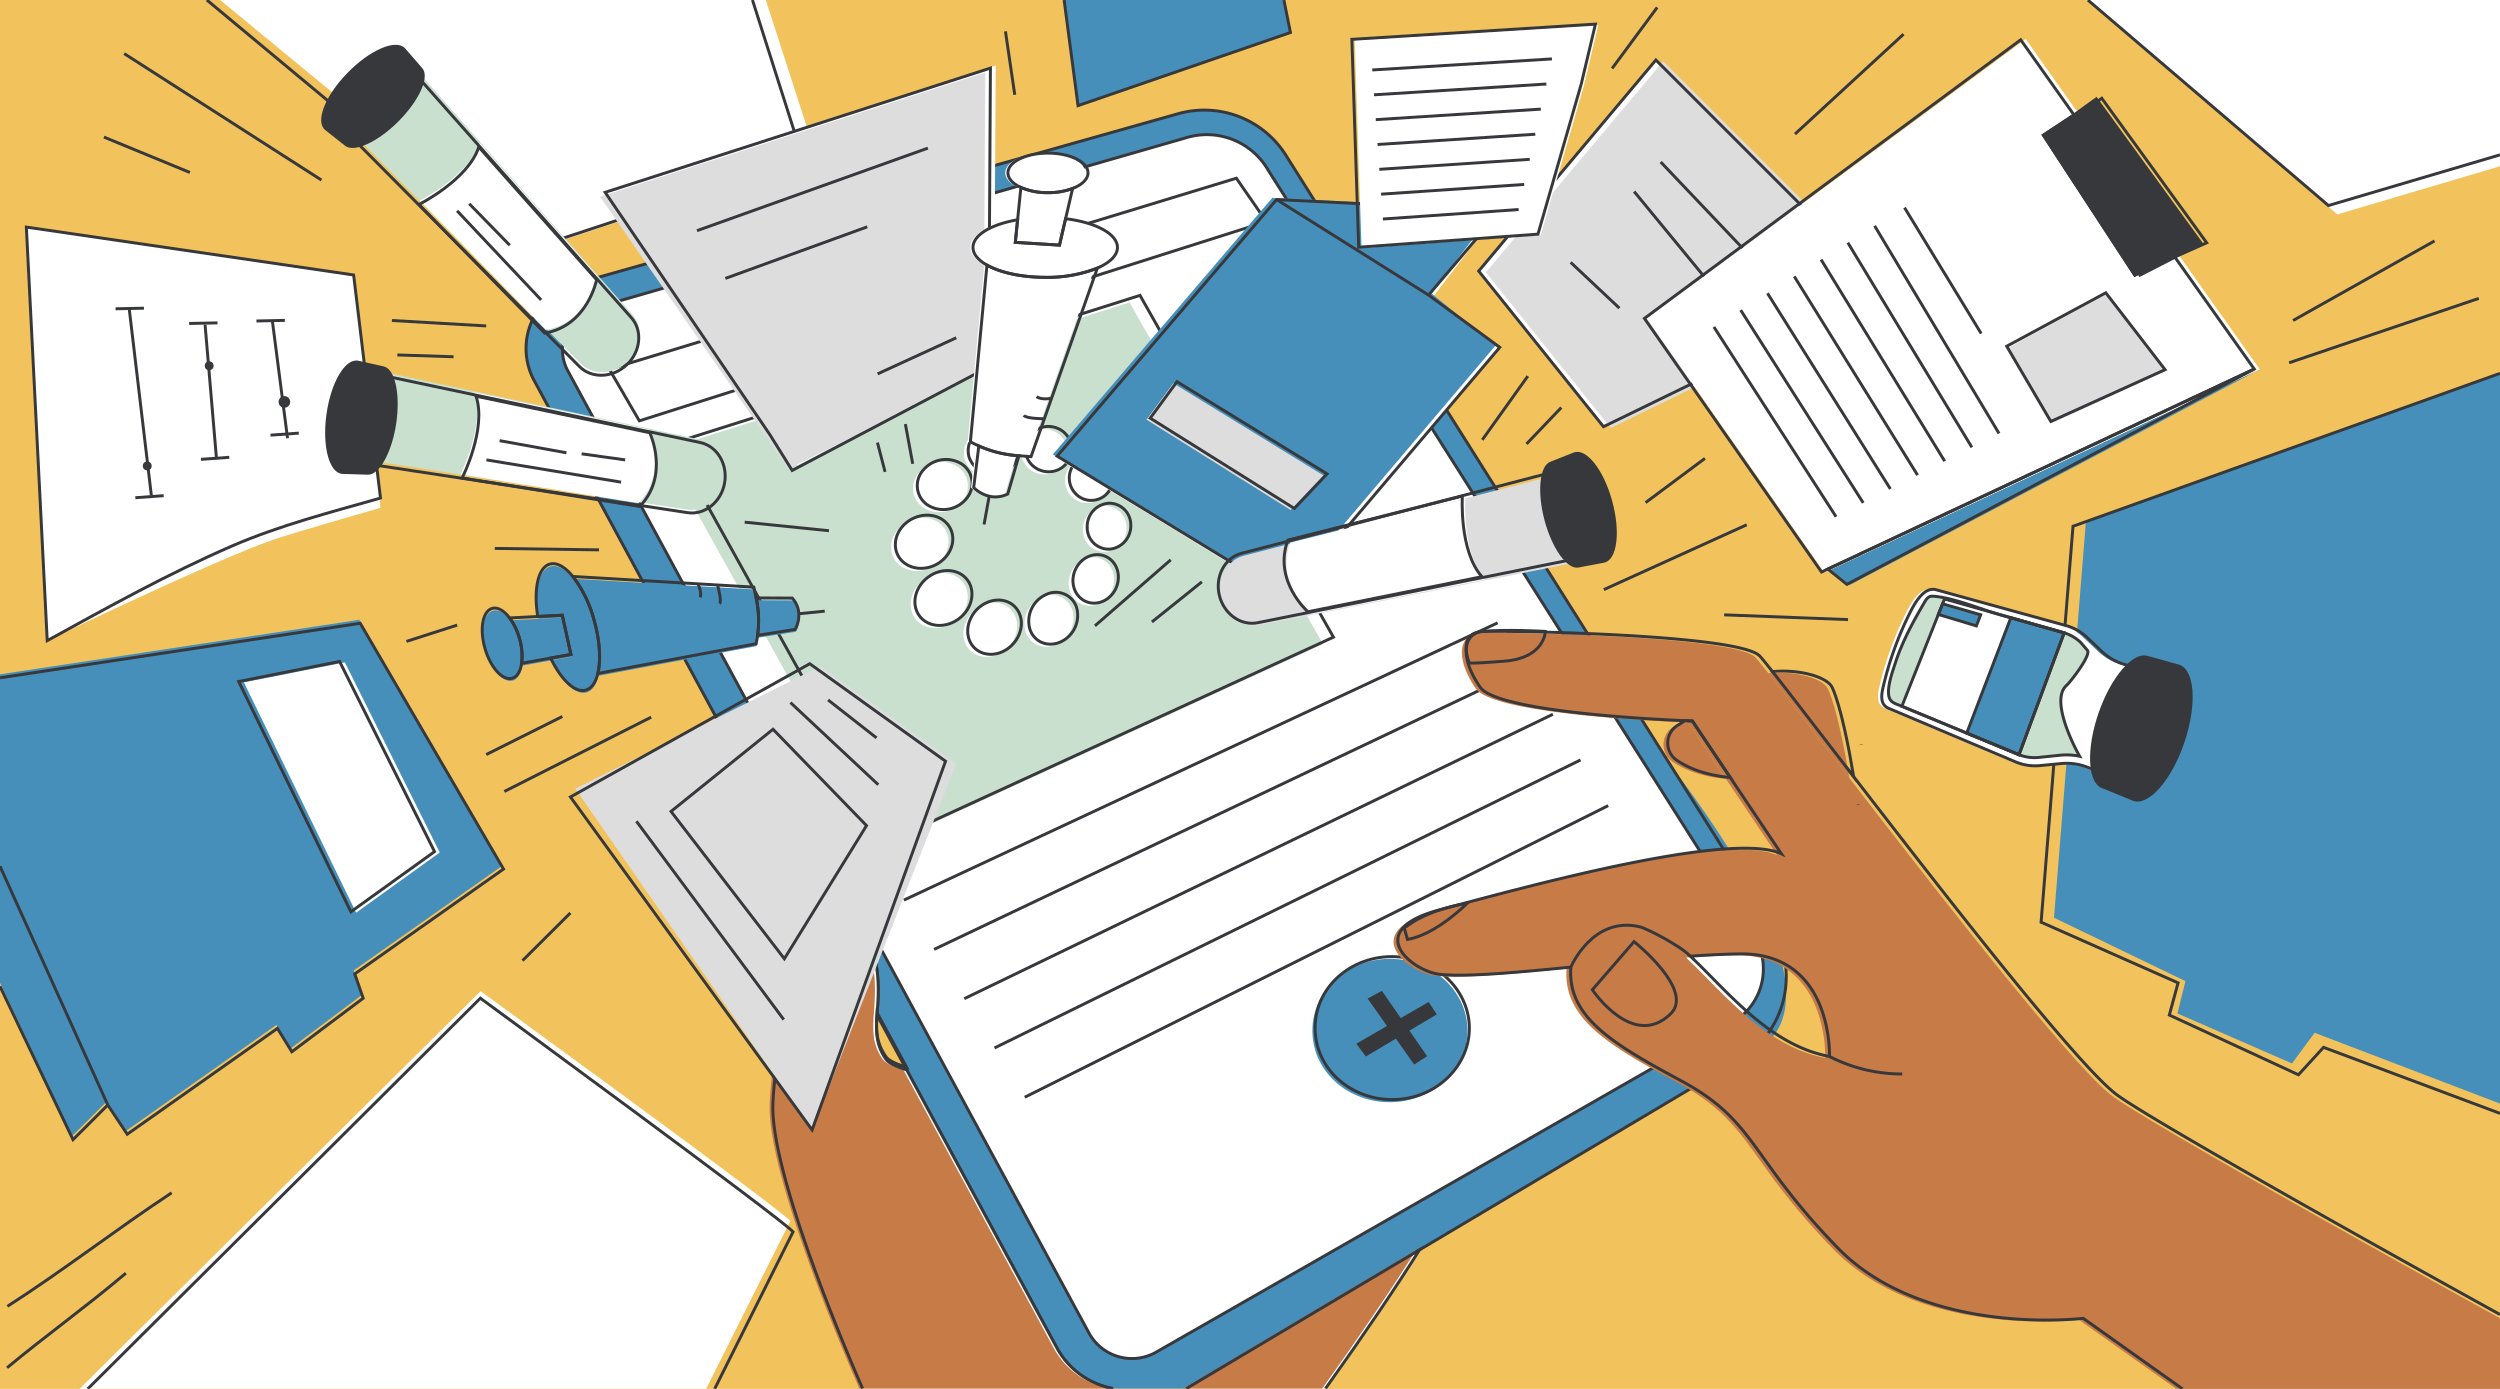 <svg xmlns="http://www.w3.org/2000/svg" viewBox="0 0 841.89 467.717"><defs><style>.cls-1{fill:#f2c35c;}.cls-2{fill:#fff;}.cls-10,.cls-11,.cls-3{fill:none;}.cls-10,.cls-3,.cls-4{stroke:#37383b;stroke-miterlimit:10;}.cls-4,.cls-5{fill:#37383b;}.cls-6{fill:#ddddde;}.cls-7{fill:#468fba;}.cls-8{fill:#c77b46;}.cls-9{fill:#c9e0cf;}.cls-10{stroke-width:1.001px;}</style></defs><g id="Layer_3" data-name="Layer 3"><rect class="cls-1" width="841.89" height="467.717"/><polygon class="cls-2" points="74.135 0 177.21 84.887 274.907 52.62 257.877 0 74.135 0"/><polyline class="cls-3" points="69.653 0 172.728 85.783 270.425 53.516 253.396 0"/><path class="cls-2" d="M23.118,84.275l95.959,11.607,9.047,75.128s-28.351,8.113-35.732,10.608c-18.898,6.388-76.52,34.124-76.52,34.124Z"/><path class="cls-2" d="M8.873,76.475,119.281,93.032s9.047,75.126,9.048,75.131c-.144,2.912-33.045,10.571-36.87,11.881a375.966,375.966,0,0,0-43.445,18.329c-3.469,1.699-32.281,13.391-32.14,17.369-1.631-45.926-4.608-91.877-6.925-137.788A6.497,6.497,0,0,0,8.873,76.475Z"/><path class="cls-3" d="M8.873,76.475,119.085,92.597l9.047,75.128c-16.794,4.79-33.8,9.133-49.854,16.079-21.379,9.25-41.966,20.716-62.376,31.932Z"/><line class="cls-4" x1="43.481" y1="103.707" x2="50.972" y2="166.868"/><line class="cls-4" x1="91.757" y1="108.357" x2="96.826" y2="147.576"/><line class="cls-4" x1="69.056" y1="109.337" x2="72.874" y2="154.124"/><line class="cls-3" x1="38.921" y1="103.984" x2="48.479" y2="103.784"/><line class="cls-3" x1="63.692" y1="108.931" x2="73.249" y2="108.73"/><line class="cls-3" x1="86.364" y1="108.093" x2="95.922" y2="107.893"/><line class="cls-3" x1="91.092" y1="146.542" x2="100.627" y2="145.857"/><line class="cls-3" x1="67.676" y1="154.686" x2="77.212" y2="154.002"/><line class="cls-3" x1="45.578" y1="167.606" x2="55.113" y2="166.921"/><circle class="cls-5" cx="49.58" cy="156.907" r="1.491"/><circle class="cls-5" cx="70.438" cy="123.171" r="1.491"/><circle class="cls-5" cx="95.773" cy="135.354" r="1.96"/><polygon class="cls-2" points="497.615 91.469 557.279 20.39 634.584 97.695 539.639 143.87 497.615 91.469"/><polygon class="cls-6" points="500.381 91.72 560.045 20.642 637.35 97.946 542.405 144.121 500.381 91.72"/><polygon class="cls-3" points="497.958 91.286 557.622 20.208 634.926 97.512 539.982 143.687 497.958 91.286"/><line class="cls-3" x1="559.251" y1="54.552" x2="597.031" y2="94.32"/><line class="cls-3" x1="550.304" y1="64.494" x2="575.357" y2="94.947"/><line class="cls-3" x1="528.929" y1="88.355" x2="545.333" y2="103.764"/><polygon class="cls-7" points="120.971 208.714 169.232 291.479 119.126 326.79 121.974 334.971 97.951 353.002 93.094 345.134 42.522 380.773 35.966 370.925 24.258 382.608 0 330.985 0 227.078 120.971 208.714"/><polyline class="cls-3" points="0 228.259 121.301 209.894 169.562 292.66 119.456 327.97 122.304 336.151 98.281 354.182 93.425 346.314 42.852 381.954 36.296 372.105 24.588 383.789 0 332.165"/><line class="cls-3" x1="36.296" y1="372.105" y2="291.713"/><polygon class="cls-2" points="82.139 229.798 116.121 223.044 148.096 287.081 119.927 307.347 82.139 229.798"/><polygon class="cls-3" points="80.377 229.502 114.359 222.749 146.334 286.785 118.164 307.052 80.377 229.502"/><path class="cls-7" d="M559.978,254.291,433.041,52.297a32.454,32.454,0,0,0-36.292-14.002L193.597,95.597a22.64,22.64,0,0,0-13.716,32.554l80.026,148.102c9.252,2.955,19.315,10.322,26.901,24.992,10.5,20.304,9.119,31.807,8.536,40.592l9.958,18.429L355.859,453.828a26.973,26.973,0,0,0,18.958,13.761h24.716l78.496-46.69,109.308-65.017C586.351,353.958,633.875,350.147,559.978,254.291Z"/><path class="cls-3" d="M399.532,467.589l78.496-46.69L587.337,355.882c.208-.13.487-.322.825-.568a32.712,32.712,0,0,0,8.28-43.882L433.041,52.297a32.454,32.454,0,0,0-36.292-14.002L193.611,95.593a22.643,22.643,0,0,0-13.73,32.558l80.026,148.102c9.252,2.955,19.315,10.322,26.901,24.992,10.5,20.304,9.119,31.807,8.536,40.592l9.958,18.429L355.859,453.828a26.973,26.973,0,0,0,18.958,13.761"/><path class="cls-2" d="M446.383,467.589c13.68-19.196,23.97-34.493,31.646-46.69L399.532,467.589Z"/><path class="cls-2" d="M355.859,453.828l-50.555-93.562c-3.645-1.118-6.047-2.281-6.899-3.485-3.479-4.915-3.428-9.387-3.059-14.944.583-8.785,1.964-20.288-8.536-40.592-7.586-14.67-17.649-22.037-26.901-24.992a34.182,34.182,0,0,0-6.073-1.351c-9.024-1.152-16.392,1.725-18.448,5.473-4.149,7.564,11.835,19.642,23.671,36.829,11.835,17.187,2.288,28.834,1.224,54.425S290.482,467.589,290.482,467.589h84.335A26.973,26.973,0,0,1,355.859,453.828Z"/><path class="cls-8" d="M445.285,467.589c13.68-19.196,23.97-34.493,31.646-46.69L398.434,467.589Z"/><path class="cls-8" d="M354.761,453.828l-50.555-93.562c-3.645-1.118-6.047-2.281-6.899-3.485-3.479-4.915-3.428-9.387-3.059-14.944.583-8.785,1.964-20.288-8.536-40.592-7.586-14.67-17.649-22.037-26.901-24.992a34.182,34.182,0,0,0-6.073-1.351c-9.024-1.152-16.392,1.725-18.448,5.473-4.149,7.564,11.835,19.642,23.671,36.829,11.835,17.187,2.288,28.834,1.224,54.425S289.384,467.589,289.384,467.589h84.335A26.973,26.973,0,0,1,354.761,453.828Z"/><path class="cls-3" d="M374.817,467.589a26.973,26.973,0,0,1-18.958-13.761l-50.555-93.562c-3.645-1.118-6.047-2.281-6.899-3.485-3.479-4.915-3.428-9.387-3.059-14.944.583-8.785,1.964-20.288-8.536-40.592-7.586-14.67-17.649-22.037-26.901-24.992a34.182,34.182,0,0,0-6.073-1.351c-9.024-1.152-16.392,1.725-18.448,5.473-4.149,7.564,11.835,19.642,23.671,36.829,11.835,17.187,2.288,28.834,1.224,54.425S290.482,467.589,290.482,467.589"/><path class="cls-3" d="M446.383,467.589c13.68-19.196,23.97-34.493,31.646-46.69L399.532,467.589"/><path class="cls-2" d="M366.757,448.608a16.491,16.491,0,0,0,22.362,6.715L583.499,344.098a20.718,20.718,0,0,0,7.185-29.066L427.044,56.949a23.807,23.807,0,0,0-27.67-10.711l-199.31,57.353a14.627,14.627,0,0,0-8.789,21.024Z"/><path class="cls-3" d="M366.672,448.805a16.491,16.491,0,0,0,22.362,6.715L583.414,344.295a20.718,20.718,0,0,0,7.185-29.066L426.959,57.146A23.807,23.807,0,0,0,399.289,46.435l-199.31,57.353a14.627,14.627,0,0,0-8.789,21.024Z"/><polygon class="cls-3" points="205.2 124.349 215.298 141.719 426.456 74.624 416.344 60.012 205.2 124.349"/><polygon class="cls-9" points="223.072 151.63 297.087 285.039 445.524 216.911 380.379 101.821 223.072 151.63"/><polygon class="cls-3" points="226.59 149.279 300.604 282.687 449.041 214.559 383.896 99.47 226.59 149.279"/><line class="cls-10" x1="304.385" y1="303.111" x2="504.323" y2="209.755"/><line class="cls-10" x1="314.558" y1="319.708" x2="513.634" y2="225.142"/><line class="cls-10" x1="324.732" y1="336.306" x2="522.944" y2="240.528"/><line class="cls-10" x1="334.905" y1="352.904" x2="532.255" y2="255.914"/><line class="cls-10" x1="345.079" y1="369.502" x2="541.566" y2="271.301"/><path class="cls-2" d="M324.928,154.869a8.47,8.47,0,0,0,10.729,5.172,7.987,7.987,0,0,0,5.533-9.946,8.472,8.472,0,0,0-10.383-5.219A8.005,8.005,0,0,0,324.928,154.869Z"/><path class="cls-2" d="M311.057,171.007a9.974,9.974,0,0,0,12.981-2.252,7.841,7.841,0,0,0-1.548-11.59,9.969,9.969,0,0,0-12.902,1.891A7.844,7.844,0,0,0,311.057,171.007Z"/><path class="cls-2" d="M309.492,192.249c5.338-.392,9.743-4.688,9.941-9.554.196-4.812-3.798-8.521-9.02-8.329-5.336.197-10.001,4.38-10.316,9.392C299.779,188.828,304.034,192.65,309.492,192.249Z"/><path class="cls-2" d="M321.783,209.015c4.285-3.424,5.376-9.155,2.522-12.888-2.865-3.747-8.719-4.195-13.163-.916-4.554,3.361-5.868,9.315-2.841,13.209C311.316,212.299,317.392,212.523,321.783,209.015Z"/><path class="cls-2" d="M342.065,213.72c1.545-4.849-.873-9.543-5.445-10.573-4.65-1.047-9.866,2.056-11.607,7.025-1.771,5.057.765,9.983,5.615,10.907C335.396,221.988,340.494,218.652,342.065,213.72Z"/><path class="cls-2" d="M361.118,205.456a7.352,7.352,0,0,0-10.246-4.366A9.812,9.812,0,0,0,345.365,212.672c1.421,4.485,6.206,6.384,10.59,4.27A9.82,9.82,0,0,0,361.118,205.456Z"/><path class="cls-2" d="M372.003,188.865c-3.389-2.334-8.143-1.202-10.634,2.618-2.541,3.896-1.727,9.034,1.831,11.382,3.522,2.324,8.308.965,10.678-2.945C376.203,196.087,375.358,191.177,372.003,188.865Z"/><path class="cls-2" d="M372.006,170.339a7.822,7.822,0,0,0-7.313,8.045,7.261,7.261,0,0,0,7.618,7.425,7.856,7.856,0,0,0,7.057-8.17A7.283,7.283,0,0,0,372.006,170.339Z"/><path class="cls-2" d="M361.753,155.701a7.636,7.636,0,0,0-1.6,10.667,7.299,7.299,0,0,0,10.455,1.436,7.657,7.657,0,0,0,1.4-10.459A7.312,7.312,0,0,0,361.753,155.701Z"/><path class="cls-2" d="M344.278,149.588a7.621,7.621,0,0,0,5.046,9.79,7.801,7.801,0,0,0,9.79-4.932,7.64,7.64,0,0,0-4.908-9.52A7.814,7.814,0,0,0,344.278,149.588Z"/><path class="cls-3" d="M326.357,153.991a8.47,8.47,0,0,0,10.729,5.172,7.987,7.987,0,0,0,5.533-9.946,8.472,8.472,0,0,0-10.383-5.219A8.005,8.005,0,0,0,326.357,153.991Z"/><path class="cls-3" d="M312.486,170.129a9.974,9.974,0,0,0,12.981-2.252,7.841,7.841,0,0,0-1.548-11.59,9.969,9.969,0,0,0-12.902,1.891A7.844,7.844,0,0,0,312.486,170.129Z"/><path class="cls-3" d="M310.921,191.37c5.338-.392,9.743-4.688,9.941-9.554.196-4.812-3.798-8.521-9.02-8.329-5.336.197-10.001,4.38-10.316,9.392C301.208,187.95,305.463,191.771,310.921,191.37Z"/><path class="cls-3" d="M323.212,208.137c4.285-3.424,5.376-9.155,2.522-12.888-2.865-3.747-8.719-4.195-13.163-.916-4.554,3.361-5.868,9.315-2.841,13.209C312.745,211.42,318.821,211.645,323.212,208.137Z"/><path class="cls-3" d="M343.494,212.842c1.545-4.849-.873-9.543-5.445-10.573-4.65-1.047-9.866,2.056-11.607,7.025-1.771,5.057.765,9.983,5.615,10.907C336.825,221.109,341.923,217.774,343.494,212.842Z"/><path class="cls-3" d="M362.547,204.578a7.352,7.352,0,0,0-10.246-4.366,9.812,9.812,0,0,0-5.506,11.581c1.421,4.485,6.206,6.384,10.59,4.27A9.82,9.82,0,0,0,362.547,204.578Z"/><path class="cls-3" d="M373.432,187.987c-3.389-2.334-8.143-1.202-10.634,2.618-2.541,3.896-1.727,9.034,1.831,11.382,3.522,2.324,8.308.965,10.678-2.945C377.632,195.209,376.787,190.298,373.432,187.987Z"/><path class="cls-3" d="M373.435,169.46a7.822,7.822,0,0,0-7.313,8.045,7.261,7.261,0,0,0,7.618,7.425,7.856,7.856,0,0,0,7.057-8.17A7.283,7.283,0,0,0,373.435,169.46Z"/><path class="cls-3" d="M363.182,154.823a7.636,7.636,0,0,0-1.6,10.667,7.299,7.299,0,0,0,10.455,1.436,7.657,7.657,0,0,0,1.4-10.459A7.312,7.312,0,0,0,363.182,154.823Z"/><path class="cls-3" d="M345.707,148.71a7.621,7.621,0,0,0,5.046,9.79,7.801,7.801,0,0,0,9.79-4.932,7.64,7.64,0,0,0-4.908-9.52A7.814,7.814,0,0,0,345.707,148.71Z"/><path class="cls-11" d="M585.96,284.624c-.058-.011-.12-.022-.178-.033l19.381,30.736C606.165,308.468,607.141,288.659,585.96,284.624Z"/><path class="cls-3" d="M626.78,250.629l-.008.121S626.777,250.706,626.78,250.629Z"/><path class="cls-3" d="M298.404,355.928c.852,1.201,3.255,2.361,6.899,3.476l-9.958-18.38C294.976,346.566,294.925,351.027,298.404,355.928Z"/><polygon class="cls-2" points="334.714 122.688 335.32 22.042 205.572 63.877 268.627 156.641 334.714 122.688"/><polygon class="cls-6" points="331.2 125.031 331.806 24.385 202.058 66.22 265.477 157.868 282.518 149.479 331.2 125.031"/><polygon class="cls-3" points="332.928 123.581 333.534 22.935 203.786 64.77 259.266 146.389 266.77 158.422 332.928 123.581"/><path class="cls-2" d="M357.938,73.66,355.878,82.546l-14.872-.929.771-7.602c-8.818,1.512-15.023,5.108-15.023,9.306,0,2.226,1.748,4.282,4.702,5.949,4.426,2.498,11.564,4.12,19.619,4.12a45.865,45.865,0,0,0,17.557-3.105c4.187-1.809,6.765-4.261,6.765-6.965C375.397,78.746,368.028,74.887,357.938,73.66Z"/><path class="cls-2" d="M326.991,164.194s4.957,5.267,11.464,2.169l3.767-12.889a38.859,38.859,0,0,1-13.506-3.302Z"/><path class="cls-2" d="M351.075,93.39c-8.056,0-15.193-1.623-19.619-4.12l-5.579,59.507c.927.509,1.878.965,2.839,1.395a38.859,38.859,0,0,0,13.506,3.302c1.395.085,4.077.308,4.077.308l22.333-63.497A45.865,45.865,0,0,1,351.075,93.39Z"/><path class="cls-2" d="M352.005,64.886a22.48,22.48,0,0,1-9.122-1.768L341.777,74.015l-.771,7.602,14.872.929,2.06-8.886L360.302,63.466A23.357,23.357,0,0,1,352.005,64.886Z"/><path class="cls-2" d="M352.005,51.563c-7.443,0-13.478,2.982-13.478,6.661,0,1.937,1.684,3.676,4.355,4.893a22.48,22.48,0,0,0,9.122,1.768,23.357,23.357,0,0,0,8.297-1.419c3.149-1.219,5.18-3.112,5.18-5.242C365.482,54.545,359.448,51.563,352.005,51.563Z"/><path class="cls-3" d="M358.845,73.66,356.784,82.546l-14.872-.929.771-7.602c-8.818,1.512-15.023,5.108-15.023,9.306,0,2.226,1.748,4.282,4.702,5.949,4.426,2.498,11.564,4.12,19.619,4.12a45.865,45.865,0,0,0,17.557-3.105c4.187-1.809,6.765-4.261,6.765-6.965C376.304,78.746,368.934,74.887,358.845,73.66Z"/><path class="cls-3" d="M327.898,164.194s4.957,5.267,11.464,2.169l3.767-12.889a38.859,38.859,0,0,1-13.506-3.302Z"/><path class="cls-3" d="M351.982,93.39c-8.056,0-15.193-1.623-19.619-4.12l-5.579,59.507c.927.509,1.878.965,2.839,1.395a38.859,38.859,0,0,0,13.506,3.302c1.395.085,4.077.308,4.077.308l22.333-63.497A45.865,45.865,0,0,1,351.982,93.39Z"/><path class="cls-3" d="M352.911,64.886a22.48,22.48,0,0,1-9.122-1.768l-1.105,10.897-.771,7.602,14.872.929,2.06-8.886,2.364-10.194A23.357,23.357,0,0,1,352.911,64.886Z"/><path class="cls-3" d="M352.911,51.563c-7.443,0-13.478,2.982-13.478,6.661,0,1.937,1.684,3.676,4.355,4.893a22.48,22.48,0,0,0,9.122,1.768,23.357,23.357,0,0,0,8.297-1.419c3.149-1.219,5.18-3.112,5.18-5.242C366.389,54.545,360.355,51.563,352.911,51.563Z"/><line class="cls-3" x1="333.095" y1="167.217" x2="331.386" y2="176.617"/><path class="cls-3" d="M351.325,141.011s-5.697,0-6.552-1.139"/><path class="cls-3" d="M353.889,134.175s-3.133.57-4.842-.57"/><polygon class="cls-2" points="429.313 67.572 355.409 153.982 433.154 201.349 504.461 117.338 482.829 99.643 504.661 71.284 429.313 67.572"/><polygon class="cls-7" points="428.443 66.631 354.539 153.041 432.284 200.408 503.592 116.397 481.959 98.702 503.792 70.343 428.443 66.631"/><polygon class="cls-3" points="429.904 67.202 355.999 153.612 433.744 200.979 505.052 116.968 481.08 99.361 505.252 70.914 429.904 67.202"/><line class="cls-3" x1="481.08" y1="99.361" x2="429.904" y2="67.202"/><polygon class="cls-6" points="395.092 129.052 386.081 141.326 434.619 171.749 445.651 160.099 395.092 129.052"/><polygon class="cls-3" points="396.351 128.534 387.34 140.809 435.877 171.231 446.91 159.581 396.351 128.534"/><polygon class="cls-2" points="456.201 13.551 458.502 83.551 518.865 79.152 533.442 28.612 538.224 8.424 456.201 13.551"/><polygon class="cls-3" points="455.247 13.25 457.548 83.251 517.911 78.852 532.488 28.311 537.27 8.123 455.247 13.25"/><path class="cls-7" d="M441.955,347.073c0,14.599,13.425,25.284,28.482,23.995,13.621-1.166,23.745-11.899,23.745-24.069s-10.124-22.875-23.745-24.002C455.38,321.751,441.955,332.475,441.955,347.073Z"/><path class="cls-3" d="M442.865,346.181c0,14.557,13.348,25.252,28.325,24.013,13.551-1.122,23.625-11.798,23.625-23.939s-10.074-22.846-23.625-24.006C456.214,320.967,442.865,331.624,442.865,346.181Z"/><polygon class="cls-4" points="480.941 338.095 471.562 343.505 465.215 334.33 461.281 336.426 467.798 345.675 457.484 351.624 460.08 355.129 470.218 349.11 476.35 357.813 479.895 355.552 473.919 346.913 483.146 341.436 480.941 338.095"/><path class="cls-3" d="M616.999,231.489c-1.501-3.286-10.328-6.213-20.108-5.332,5.531,7.009,15.473,19.992,27.355,35.406C622.645,252.047,619.929,237.906,616.999,231.489Z"/><path class="cls-8" d="M565.914,243.182a21.322,21.322,0,0,1-2.151,1.422,7.019,7.019,0,0,0-.502,11.918c3.745,2.574,9.452,4.987,17.987,5.805L568.48,243.281S567.549,243.25,565.914,243.182Z"/><path class="cls-8" d="M615.567,231.98c-1.501-3.286-10.328-6.213-20.108-5.332,5.531,7.009,15.473,19.992,27.355,35.406C621.213,252.538,618.497,238.398,615.567,231.98Z"/><path class="cls-8" d="M841.89,443.947c-52.646-29.042-118.599-66.24-130.167-74.567-12.835-9.239-57.596-66.703-88.91-107.326-11.882-15.414-21.824-28.397-27.355-35.406-2.124-2.692-3.603-4.509-4.284-5.235-7.128-7.598-91.6-8.704-94.018-8.201-5.994,1.246-6.554,8.707-.991,17.418.271.424.541.848.842,1.278a6.841,6.841,0,0,0,2.14,1.812c11.326,6.732,55.616,8.994,66.766,9.463,1.636.069,2.567.099,2.567.099l12.768,19.046,17.21,25.672c-7.504-3.472-25.21-1.691-45,2.007q-3.747.7-7.576,1.485c-23.81,4.87-49.097,11.824-62.548,15.394-26.294,6.979-9.246,20.616-.03,21.697,8.419.988,25.406-.542,44.257-2.409-1.25,16.719,13.907,25.758,37.379,38.406,17.94,9.667,22.006,18.841,33.771,34.412q2.086,2.76,4.54,5.808c3.82,4.726,8.404,9.99,14.225,15.951,29.48,30.192,82.608,23.689,82.608,23.689l32.814,23.278H841.89ZM614.664,356.261a43.635,43.635,0,0,1-8.922-2.692c-15.514-6.471-27.148-20.908-37.939-31.077q3.863-.268,7.532-.457c3.038-.155,5.96-.264,8.726-.313.072-.001.147-.004.219-.005,26.09-.436,29.812,23.275,30.314,31.649C614.701,355.157,614.664,356.261,614.664,356.261Z"/><path class="cls-8" d="M624.292,271.531l-.021-.145C624.288,271.478,624.292,271.531,624.292,271.531Z"/><path class="cls-3" d="M841.89,442.665c-52.416-28.923-117.273-65.526-128.735-73.777-12.835-9.239-57.596-66.703-88.91-107.326-11.882-15.414-21.824-28.397-27.355-35.406-2.124-2.692-3.603-4.509-4.284-5.235-7.128-7.598-91.6-8.704-94.018-8.201-5.994,1.246-6.554,8.707-.991,17.418.271.424.541.848.841,1.278a6.84,6.84,0,0,0,2.14,1.812c11.326,6.732,55.616,8.994,66.766,9.463,1.636.069,2.567.099,2.567.099l12.768,19.046,17.21,25.672c-7.504-3.472-25.21-1.691-45,2.007q-3.747.7-7.576,1.485c-23.81,4.87-49.097,11.824-62.548,15.394-26.294,6.979-9.246,20.616-.03,21.697,8.419.988,25.406-.542,44.257-2.409-1.25,16.719,13.907,25.758,37.379,38.406,17.94,9.667,22.006,18.841,33.771,34.412q2.085,2.76,4.54,5.808c3.82,4.726,8.404,9.99,14.225,15.951,29.48,30.192,82.608,23.689,82.608,23.689l33.465,23.77m106.909,0M616.096,355.769a43.632,43.632,0,0,1-8.922-2.692c-15.514-6.471-27.148-20.908-37.939-31.077,2.575-.179,5.09-.333,7.532-.457,3.039-.155,5.961-.264,8.726-.313.072-.001.147-.004.219-.005,26.09-.436,29.812,23.275,30.314,31.649C616.133,354.665,616.096,355.769,616.096,355.769Z"/><path class="cls-3" d="M625.724,271.039l-.021-.145C625.72,270.986,625.724,271.039,625.724,271.039Z"/><path class="cls-3" d="M550.28,317.103l-14.05,16.206s13.652,20.389,26.334,8.141C570.849,333.448,550.28,317.103,550.28,317.103Z"/><path class="cls-3" d="M528.993,325.681s7.335-17.442,23.374-13.54c2.286.605,13.545,6.344,16.868,9.859"/><path class="cls-3" d="M494.107,304.159s-10.167,10.433-20.124,12.216l-1.075-3.793S479.143,306.695,494.107,304.159Z"/><path class="cls-3" d="M520.407,212.629s-.153,8.925-13.696,10.019-11.95.476-11.95.476-4.05-9.482,3.826-10.404S520.407,212.629,520.407,212.629Z"/><path class="cls-3" d="M616.096,355.769a53.103,53.103,0,0,0,24.47,5.902"/><path class="cls-3" d="M567.345,242.69a21.32,21.32,0,0,1-2.151,1.422,7.019,7.019,0,0,0-.502,11.918c3.745,2.574,9.452,4.987,17.987,5.805l-12.768-19.046S568.981,242.759,567.345,242.69Z"/><line class="cls-3" x1="234.708" y1="77.683" x2="312.476" y2="49.878"/><line class="cls-3" x1="244.266" y1="93.758" x2="292.056" y2="76.38"/><line class="cls-3" x1="295.532" y1="125.908" x2="322.034" y2="113.743"/><line class="cls-3" x1="394.249" y1="188.522" x2="368.734" y2="210.743"/><line class="cls-2" x1="461.773" y1="226.536" x2="436.575" y2="256.514"/><line class="cls-3" x1="404.738" y1="195.936" x2="387.919" y2="209.442"/><line class="cls-3" x1="304.884" y1="142.804" x2="307.368" y2="156.202"/><line class="cls-3" x1="295.484" y1="149.043" x2="298.053" y2="158.91"/><polygon class="cls-7" points="622.91 196.999 761.015 124.378 616.46 191.841 622.91 196.999"/><polygon class="cls-2" points="616.46 191.841 761.015 124.378 733.756 85.926 720.642 92.659 689.778 45.376 700.171 38.551 682.169 13.157 554.605 107.256 614.34 192.83 616.46 191.841"/><polygon class="cls-3" points="733.756 85.926 743.116 81.755 707.78 33.097 700.171 38.551 689.778 45.376 720.642 92.659 733.756 85.926"/><polygon class="cls-3" points="621.955 196.784 759.133 124.273 615.523 191.638 621.955 196.784"/><polygon class="cls-3" points="615.523 191.638 759.133 124.273 731.938 85.94 718.922 92.652 688.122 45.513 698.435 38.714 680.478 13.402 553.765 107.221 613.415 192.627 615.523 191.638"/><polygon class="cls-4" points="731.938 85.94 741.168 81.798 705.924 33.298 698.435 38.714 688.122 45.513 718.922 92.652 731.938 85.94"/><polygon class="cls-6" points="691.02 142.511 676.147 117.163 709.368 99.012 729.343 124.898 691.02 142.511"/><polygon class="cls-3" points="690.625 141.926 675.771 116.599 709.135 98.602 729.104 124.481 690.625 141.926"/><line class="cls-3" x1="641.358" y1="69.919" x2="667.177" y2="112.316"/><line class="cls-3" x1="631.286" y1="76.047" x2="673.187" y2="145.967"/><line class="cls-3" x1="622.266" y1="81.723" x2="664.04" y2="150.642"/><line class="cls-3" x1="613.245" y1="87.399" x2="654.893" y2="155.318"/><line class="cls-3" x1="604.225" y1="93.075" x2="645.746" y2="159.993"/><line class="cls-3" x1="595.205" y1="98.751" x2="636.599" y2="164.668"/><line class="cls-3" x1="586.185" y1="104.427" x2="627.451" y2="169.343"/><line class="cls-3" x1="577.165" y1="110.103" x2="618.304" y2="174.019"/><line class="cls-3" x1="514.496" y1="126.663" x2="499.165" y2="148.126"/><path class="cls-9" d="M243.648,161.679v0c-1.147,6.367-6.676,10.818-12.493,9.918L120.986,154.555l5.388-29.898L235.417,147.948C241.175,149.178,244.796,155.312,243.648,161.679Z"/><path class="cls-5" d="M109.898,139.82c-1.443,10.856,1.098,19.635,5.479,19.772l8.508.266c3.863.121,8.055-7.483,9.519-17.112,1.487-9.78-.313-18.495-4.179-19.358l-8.532-1.904C116.29,120.501,111.367,128.772,109.898,139.82Z"/><path class="cls-2" d="M155.064,159.714s8.4-16.571,4.686-27.602l58.645,12.487s6.81,14.361-3.37,24.877Z"/><path class="cls-3" d="M244.002,162.708l0,0c-1.146,6.359-6.663,10.815-12.467,9.931L121.65,155.9l5.379-29.848,108.762,22.97C241.536,150.235,245.148,156.349,244.002,162.708Z"/><path class="cls-3" d="M155.632,160.965s8.381-16.559,4.679-27.558l58.497,12.315s6.792,14.318-3.366,24.84Z"/><path class="cls-9" d="M211.38,121.824l0,0c-4.711,4.434-11.803,4.721-15.942.536l-78.396-79.258,22.122-20.821L212.936,105.891C216.831,110.305,216.091,117.39,211.38,121.824Z"/><path class="cls-5" d="M116.9,24.662c-7.62,7.866-10.803,16.433-7.363,19.15l6.679,5.277c3.033,2.396,10.927-1.22,17.833-8.088,7.015-6.975,10.755-15.05,8.161-18.044l-5.724-6.607C133.533,12.941,124.654,16.658,116.9,24.662Z"/><path class="cls-2" d="M141.358,67.528s16.612-8.318,20.191-19.394l39.699,44.935s-3.074,15.594-17.512,17.987Z"/><path class="cls-3" d="M211.052,122.862l0,0c-4.705,4.429-11.791,4.727-15.929.562L116.775,44.579l22.085-20.787L212.598,106.976C216.493,111.37,215.757,118.433,211.052,122.862Z"/><path class="cls-3" d="M141.071,68.871s16.59-8.32,20.16-19.362l39.683,44.708s-3.062,15.549-17.487,17.96Z"/><path class="cls-6" d="M411.325,201.182v0c-1.463-6.302,1.855-12.576,7.554-14.049l107.932-27.902,6.872,29.592L424.315,210.54C418.54,211.687,412.789,207.484,411.325,201.182Z"/><path class="cls-5" d="M542.821,168.382c-2.967-10.542-8.771-17.601-12.849-15.995l-7.92,3.12c-3.596,1.416-4.44,10.058-1.978,19.481,2.501,9.571,7.599,16.865,11.492,16.128l8.59-1.625C544.587,188.653,545.84,179.109,542.821,168.382Z"/><path class="cls-2" d="M493.469,167.965S492.305,186.507,500.078,195.17L441.274,206.886s-11.933-10.499-6.74-24.183Z"/><path class="cls-3" d="M410.593,200.377l0,0c-1.462-6.294,1.844-12.569,7.525-14.051l107.55-28.068,6.86,29.543-108.982,21.902C417.79,210.859,412.055,206.671,410.593,200.377Z"/><path class="cls-3" d="M492.453,167.041s-1.152,18.523,6.598,27.162l-58.6,11.816s-11.9-10.466-6.729-24.147Z"/><line class="cls-3" x1="153.927" y1="70.994" x2="182.228" y2="100.999"/><line class="cls-3" x1="158.019" y1="68.607" x2="171.658" y2="82.587"/><line class="cls-3" x1="163.815" y1="154.872" x2="209.164" y2="162.373"/><line class="cls-3" x1="168.248" y1="148.394" x2="190.752" y2="152.485"/><line class="cls-3" x1="195.866" y1="152.826" x2="210.528" y2="154.872"/><path class="cls-7" d="M181.315,208.398l8.264-.425L192.488,221.174l-6.822,1.229c3.524,7.312,8.212,11.824,11.872,10.774,1.941-.557,3.297-2.595,4.012-5.588,1.071-4.484.701-11.115-1.314-18.14a41.61,41.61,0,0,0-7.098-14.534c-2.625-3.199-5.408-4.834-7.765-4.158C181.384,191.901,179.862,199.292,181.315,208.398Z"/><path class="cls-7" d="M268.005,212.744s3.353-5.64-.976-10.539l-12.182-.062a35.254,35.254,0,0,1,.498,12.604Z"/><path class="cls-7" d="M200.237,209.448c2.015,7.025,2.385,13.655,1.314,18.14l53.289-10.017c.212-.936.372-1.879.506-2.825a35.254,35.254,0,0,0-.498-12.604c-.275-1.238-.751-3.632-.751-3.632l-60.958-3.596A41.61,41.61,0,0,1,200.237,209.448Z"/><path class="cls-7" d="M175.147,215.767a20.394,20.394,0,0,1,.74,8.397l9.779-1.761,6.822-1.229-2.909-13.202-8.264.425-9.481.488A21.19,21.19,0,0,1,175.147,215.767Z"/><path class="cls-7" d="M163.529,219.098c1.862,6.491,5.971,11.007,9.18,10.087,1.69-.485,2.785-2.388,3.178-5.022a20.394,20.394,0,0,0-.74-8.397,21.19,21.19,0,0,0-3.313-6.881c-1.851-2.441-4.009-3.739-5.867-3.207C162.759,206.599,161.667,212.607,163.529,219.098Z"/><path class="cls-3" d="M181.088,207.607l8.264-.425,2.909,13.202-6.822,1.229c3.524,7.312,8.212,11.824,11.872,10.774,1.941-.557,3.297-2.595,4.012-5.588,1.071-4.484.701-11.115-1.314-18.14a41.61,41.61,0,0,0-7.098-14.534c-2.625-3.199-5.408-4.834-7.765-4.158C181.157,191.11,179.635,198.502,181.088,207.607Z"/><path class="cls-3" d="M267.779,211.953s3.353-5.64-.976-10.539l-12.182-.062a35.254,35.254,0,0,1,.498,12.604Z"/><path class="cls-3" d="M200.01,208.658c2.015,7.025,2.385,13.655,1.314,18.14l53.289-10.017c.212-.936.372-1.879.506-2.825a35.254,35.254,0,0,0-.498-12.604c-.275-1.238-.751-3.632-.751-3.632L192.912,194.124A41.61,41.61,0,0,1,200.01,208.658Z"/><path class="cls-3" d="M174.92,214.976a20.394,20.394,0,0,1,.74,8.397l9.779-1.761,6.822-1.229L189.353,207.182l-8.264.425-9.481.488A21.19,21.19,0,0,1,174.92,214.976Z"/><path class="cls-3" d="M163.302,218.308c1.862,6.491,5.971,11.007,9.18,10.087,1.69-.485,2.785-2.388,3.178-5.022a20.394,20.394,0,0,0-.74-8.397,21.19,21.19,0,0,0-3.313-6.881c-1.851-2.441-4.009-3.739-5.867-3.207C162.532,205.809,161.44,211.817,163.302,218.308Z"/><line class="cls-3" x1="269.115" y1="206.665" x2="277.74" y2="205.805"/><path class="cls-3" d="M241.703,197.321s1.425,4.968.645,5.998"/><path class="cls-3" d="M235.1,196.795s1.28,2.59.714,4.365"/><line class="cls-3" x1="525.782" y1="137.236" x2="514.069" y2="149.493"/><line class="cls-3" x1="169.835" y1="266.539" x2="219.289" y2="241.507"/><line class="cls-3" x1="163.729" y1="254.105" x2="189.372" y2="241.283"/><line class="cls-3" x1="136.865" y1="215.996" x2="153.961" y2="210.502"/><line class="cls-3" x1="131.981" y1="107.93" x2="163.729" y2="109.762"/><line class="cls-3" x1="133.813" y1="119.531" x2="152.74" y2="120.141"/><line class="cls-3" x1="41.811" y1="18.05" x2="108.257" y2="60.644"/><line class="cls-3" x1="34.996" y1="46.162" x2="63.959" y2="58.088"/><line class="cls-3" x1="338.592" y1="10.566" x2="341.73" y2="31.929"/><line class="cls-3" x1="542.882" y1="23.054" x2="558.065" y2="2.498"/><line class="cls-3" x1="366.553" y1="17.985" x2="368.929" y2="26.569"/><line class="cls-3" x1="250.779" y1="175.844" x2="279.156" y2="178.73"/><line class="cls-3" x1="166.61" y1="184.687" x2="201.72" y2="185.168"/><path class="cls-3" d="M42.384,428.745C29.11,440,15.11,450,2.388,460.592"/><line class="cls-3" x1="192.084" y1="307.434" x2="175.961" y2="323.488"/><line class="cls-3" x1="554.164" y1="169.247" x2="574.152" y2="154.365"/><line class="cls-3" x1="540.093" y1="198.561" x2="588.225" y2="176.72"/><line class="cls-3" x1="462.107" y1="23.557" x2="522.621" y2="19.837"/><line class="cls-3" x1="462.704" y1="31.923" x2="520.754" y2="28.291"/><line class="cls-3" x1="463.301" y1="40.289" x2="518.886" y2="36.745"/><line class="cls-3" x1="463.899" y1="48.655" x2="517.019" y2="45.199"/><line class="cls-3" x1="464.496" y1="57.021" x2="515.151" y2="53.652"/><line class="cls-3" x1="465.094" y1="65.387" x2="513.284" y2="62.106"/><line class="cls-3" x1="465.691" y1="73.753" x2="511.416" y2="70.56"/><line class="cls-3" x1="604.47" y1="45.144" x2="641.031" y2="11.508"/><polygon class="cls-7" points="407.938 0 358.345 0 363.035 35.573 434.562 10.949 432.357 0 407.938 0"/><polyline class="cls-3" points="358.345 0 363.035 35.573 434.562 10.949 432.357 0"/><polygon class="cls-6" points="276.265 224.358 193.742 265.599 273.477 380.511 321.995 257.19 276.265 224.358"/><polygon class="cls-3" points="272.688 223.52 192.095 268.386 273.477 380.511 318.419 256.352 272.688 223.52"/><line class="cls-3" x1="772.2" y1="107.931" x2="819.85" y2="81.128"/><line class="cls-3" x1="770.876" y1="122.159" x2="834.741" y2="100.486"/><path class="cls-3" d="M57.804,401.683C39.11,414,21.11,428,2.492,439.913"/><line class="cls-3" x1="214.318" y1="276.57" x2="263.934" y2="343.361"/><polygon class="cls-3" points="225.967 273.256 264.133 322.872 291.804 278.027 260.317 245.585 225.967 273.256"/><line class="cls-3" x1="266.191" y1="236.596" x2="295.77" y2="264.266"/><line class="cls-3" x1="278.845" y1="235.695" x2="295.178" y2="248.492"/><line class="cls-3" x1="622.337" y1="208.655" x2="580.61" y2="207.052"/><line class="cls-3" x1="720.501" y1="191.156" x2="774.548" y2="183.937"/><path class="cls-2" d="M237.782,467.717l28.358-56.557c-3.849-4.363-104.3-77.384-104.3-77.384L26.779,467.717Z"/><path class="cls-3" d="M240.665,467.717l26.406-52.888c-3.835-4.376-105.31-78.676-105.31-78.676L29.547,467.717"/><polygon class="cls-7" points="841.89 125.767 702.44 175.71 691.693 309.048 735.968 330.412 733.25 341.282 771.84 358.132 779.45 347.805 841.89 371.646 841.89 125.767"/><polyline class="cls-3" points="841.89 125.729 698.101 177.217 687.354 310.556 733.475 330.993 730.533 341.826 774.015 361.936 782.467 352.703 841.89 374.938"/><path class="cls-2" d="M685.667,257.795l7.306-.706a19.015,19.015,0,0,1,8.861,1.32l5.271,2.105,12.41-35.207-5.335-1.578a18.725,18.725,0,0,1-7.594-4.303l-5.117-4.855a16.587,16.587,0,0,0-7.015-3.932l-43.706-12.055c-4.334-1.195-7.506,5.023-9.135,8.321a113.477,113.477,0,0,0-8.644,24.017c-.706,2.975-1.272,6.304,1.808,7.605l42.665,18.007A16.968,16.968,0,0,0,685.667,257.795Z"/><path class="cls-9" d="M702.922,218.963l-2.217-2.589a13.911,13.911,0,0,0-5.849-3.332L673.839,207.093c-7.383-2.09-14.998-5.49-22.104-6.256-1.719-.185-2.437-.085-3.59,1.879-3.843,6.544-7.538,13.305-9.89,20.554-.96,2.957-2.407,6.992-2.292,10.12.116,3.138,1.958,3.402,4.382,4.405l11.36,4.7,26.011,10.761,1.937.801a14.246,14.246,0,0,0,6.874,1.009l7.264-.745a21.508,21.508,0,0,1,6.54.357s-10.533-18.356-4.433-23.844C697.418,229.467,704.394,220.382,702.922,218.963Z"/><polygon class="cls-2" points="640.465 237.844 679.913 254.164 695.121 213.116 654.825 201.711 640.465 237.844"/><polygon class="cls-7" points="662.304 246.879 679.913 254.164 695.121 213.116 677.161 208.033 662.304 246.879"/><polygon class="cls-7" points="652.753 206.924 654.179 203.335 667.001 207.036 665.546 210.777 652.753 206.924"/><path class="cls-3" d="M686.95,257.821l7.306-.706a19.015,19.015,0,0,1,8.861,1.32l5.271,2.105,12.41-35.207-5.335-1.578a18.725,18.725,0,0,1-7.594-4.303l-5.117-4.855a16.587,16.587,0,0,0-7.015-3.932L652.032,198.61c-4.334-1.195-7.506,5.023-9.135,8.321a113.478,113.478,0,0,0-8.644,24.017c-.706,2.975-1.272,6.304,1.808,7.605l42.665,18.007A16.968,16.968,0,0,0,686.95,257.821Z"/><path class="cls-3" d="M702.922,218.963l-2.217-2.589a13.911,13.911,0,0,0-5.849-3.332L673.839,207.093c-7.383-2.09-14.998-5.49-22.104-6.256-1.719-.185-2.437-.085-3.59,1.879-3.843,6.544-7.538,13.305-9.89,20.554-.96,2.957-2.407,6.992-2.292,10.12.116,3.138,1.958,3.402,4.382,4.405l11.36,4.7,26.011,10.761,1.937.801a14.246,14.246,0,0,0,6.874,1.009l7.264-.745a21.508,21.508,0,0,1,6.54.357s-10.533-18.356-4.433-23.844C697.418,229.467,704.394,220.382,702.922,218.963Z"/><polygon class="cls-3" points="640.465 237.844 679.913 254.164 695.121 213.116 654.825 201.711 640.465 237.844"/><polygon class="cls-3" points="662.304 246.879 679.913 254.164 695.121 213.116 677.161 208.033 662.304 246.879"/><polygon class="cls-3" points="652.753 206.924 654.179 203.335 667.001 207.036 665.546 210.777 652.753 206.924"/><path class="cls-5" d="M735.72,249.679c4.281-12.886,3.29-24.413-2.025-25.89l-10.569-2.936c-4.911-1.364-12.15,7.076-16.335,18.975-4.246,12.073-3.897,23.554.948,25.528l10.437,4.254C723.431,271.752,731.372,262.768,735.72,249.679Z"/><polygon class="cls-2" points="841.89 0 702.644 0 787.09 72.193 841.89 55.989 841.89 0"/><polyline class="cls-3" points="703.094 0 784.112 69.215 841.89 52.143"/></g></svg>